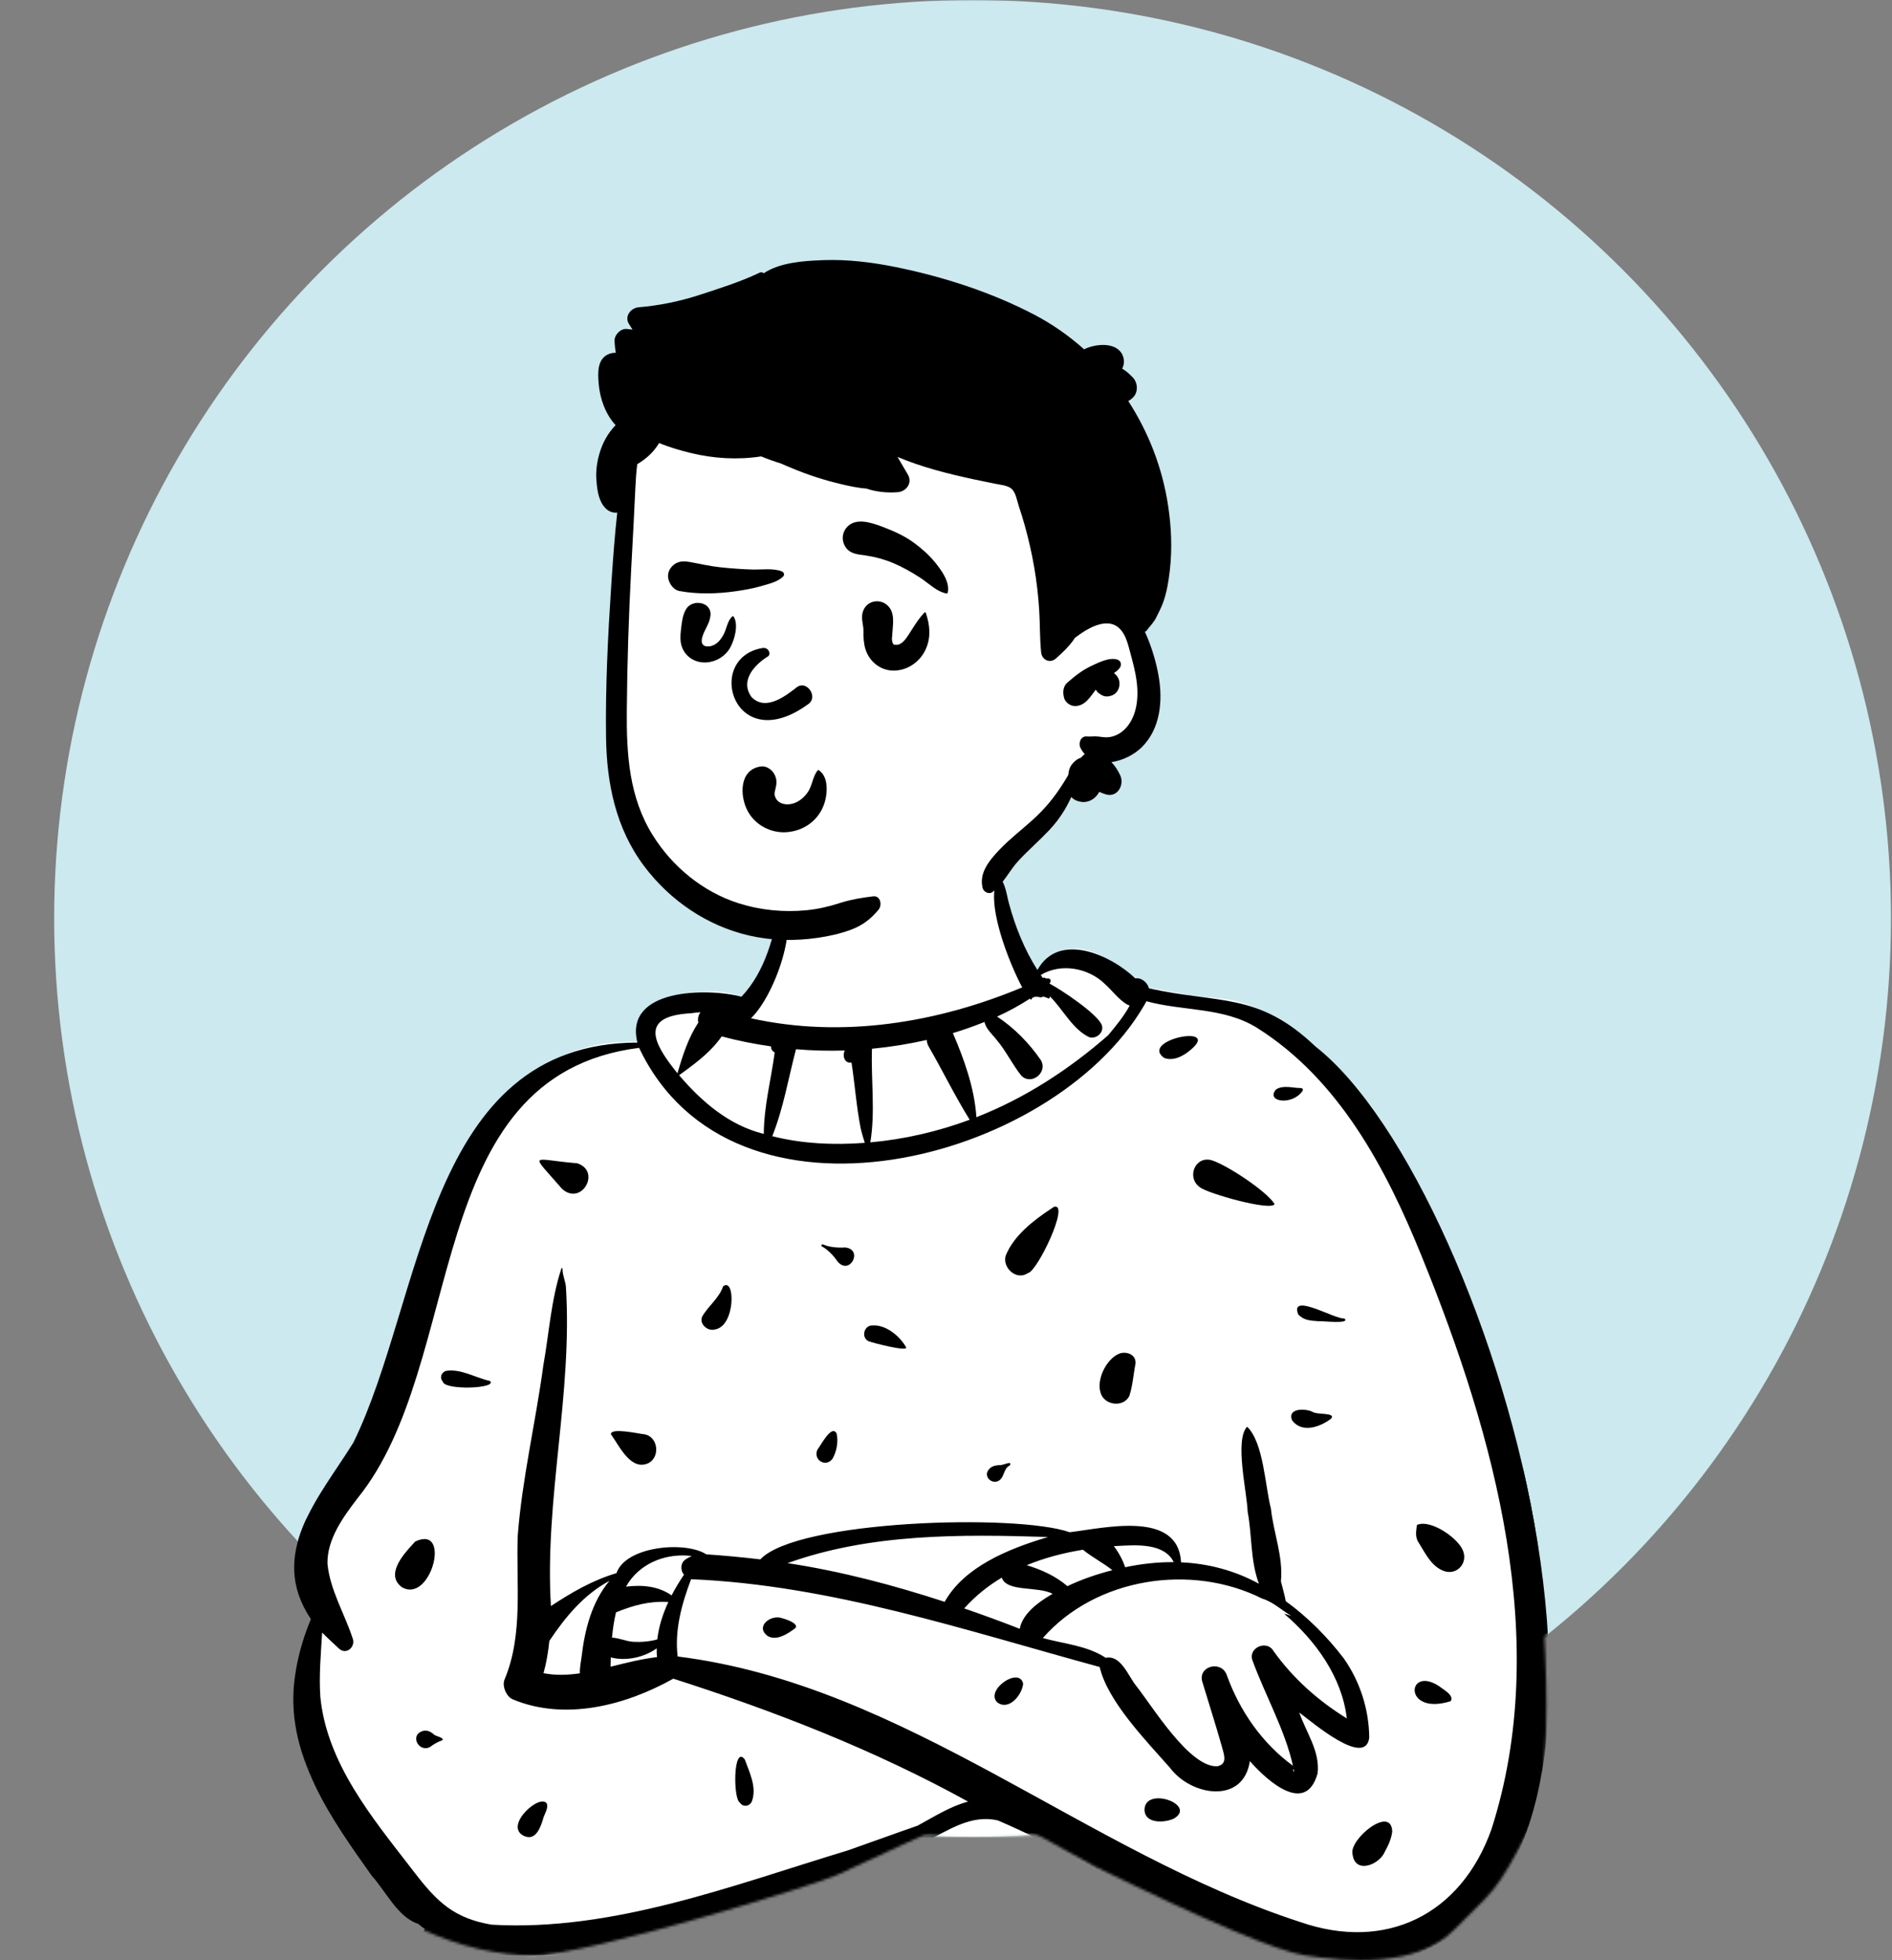 <?xml version="1.0" encoding="UTF-8"?>
<svg width="720px" height="746px" viewBox="0 0 720 746" version="1.1" xmlns="http://www.w3.org/2000/svg" xmlns:xlink="http://www.w3.org/1999/xlink">
    <rect x="0" y="0" width="720" height="746" fill="#808080" stroke="none"/>
    <title>lightmode/work</title>
    <defs>
        <rect id="path-1" x="0" y="0" width="720" height="704"></rect>
        <circle id="path-3" cx="349.5" cy="349.5" r="349.5"></circle>
        <path d="M5.876,18.841 L0,47.564 L5.876,59.984 L0,88.527 L25.313,151.323 L42.754,175.308 L54.37,175.308 C68.843,181.858 82.951,185.133 96.696,185.133 C117.313,185.133 205.269,157.899 212.125,154.611 C216.695,152.419 227.238,147.549 243.755,140 L253.698,134.516 C263.686,131.873 269.411,130.552 270.874,130.552 C272.337,130.552 285.513,137.476 310.402,151.323 C352.982,172.209 379.577,183.479 390.189,185.133 C406.106,187.615 432.877,190.001 447.187,175.308 C461.496,160.614 462.681,162.389 475.68,136.763 C484.346,119.679 484.346,74.099 475.68,0.024 L5.876,18.841 Z" id="path-5"></path>
    </defs>
    <g id="Design" stroke="none" stroke-width="1" fill="none" fill-rule="evenodd">
        <g id="1.2-Work" transform="translate(-960, -192)">
            <g id="lightmode/work" transform="translate(960, 192)">
                <mask id="mask-2" fill="white">
                    <use xlink:href="#path-1"></use>
                </mask>
                <g id="Mask"></g>
                <g id="illustration" mask="url(#mask-2)">
                    <g transform="translate(20.614, 0)">
                        <mask id="mask-4" fill="white">
                            <use xlink:href="#path-3"></use>
                        </mask>
                        <use id="Mask" stroke="none" fill="#CBE9EE" fill-rule="evenodd" xlink:href="#path-3"></use>
                        <g id="illustration" stroke="none" stroke-width="1" fill="none" fill-rule="evenodd" mask="url(#mask-4)">
                            <g transform="translate(349, 410.5) scale(-1, 1) translate(-349, -410.5) translate(111, 61)" id="Group">
                                <g transform="translate(0, 272)" id="body/Macbook">
                                    <path d="M195.415,426.484 C160.392,425.73 128.512,427.848 94.787,421 L94.744,419.863 C87.51,419.655 89.905,412.887 91.359,408.154 C-44.746,402.092 44.03,69.994 138.348,47.664 C142.968,46.876 147.988,46.459 153.077,46.409 C159.644,44.402 166.114,44.046 172.979,42.215 C173.637,39.809 173.745,38.418 176.657,39.13 C187.108,29.138 205.914,19.935 212.26,39.432 C220.611,27.813 225.4,14.227 228.889,0.468 L229.454,0.56 C230.936,-3.098 233.364,-7.727 236.317,-8.491 C240.92,-10.016 249.6,-9.664 254.604,-10.284 C265.455,-11.037 278.058,-12.883 288.459,-10.391 C314.448,-4.022 303.185,26.692 324.257,46.687 C333.927,42.68 349.084,43.778 358.349,48.55 C364.315,53.333 361.323,58.726 360.277,63.782 C426.822,57.777 444.528,135.043 458.26,185.978 C463.77,202.923 469.238,214.41 478.622,227.493 C490.812,242.786 497.656,262.814 485.168,278.948 C502.997,314.564 483.641,348.039 463.162,374.925 C459.151,379.231 452.646,391.211 446.768,392.03 C445.173,393.489 442.626,395.285 440.828,396.589 L442.996,399.434 C443.255,402.062 443.271,404.885 445.066,407.228 C446.793,408.912 448.638,410.639 448.69,413.153 C445.938,416.349 442.385,412.779 439.774,411.192 C438.773,413.161 438.917,417.838 435.71,417.656 C356.191,423.116 274.753,426.695 195.415,426.484" id="🎨-Background" fill="#FFFFFF"></path>
                                    <path d="M227.336,0.582 C233.659,8.824 223.356,34.025 218.615,42.767 C251.031,56.317 287.207,62.224 321.834,54.529 C312.84,45.917 302.903,18.396 310.307,8.723 L310.646,10.464 C313.156,23.259 316.227,36.533 325.446,46.32 C338.5,42.851 370.239,43.162 365.041,63.774 C445.628,63.964 446.297,161.582 473.166,216.05 C486.057,236.853 506.017,258.193 489.304,283.189 C492.589,291.073 494.877,299.433 495.729,307.923 C498.354,335.629 481.418,359.343 466.15,380.843 C460.771,386.75 456.271,396.652 448.452,399.178 C447.649,399.869 446.812,400.525 445.955,401.147 C447.508,403.41 446.248,407.011 448.067,408.994 L448.777,409.683 C449.97,410.854 451.608,412.591 451.935,414.145 L452.09,415.489 C452.157,416.015 452.171,415.986 452.133,415.402 L452.111,415.217 C452.086,414.964 452.122,414.985 452.219,415.278 L452.261,415.41 C453.08,417.76 451.354,420.45 448.997,421.075 C441.982,424.839 434.524,413.824 436.872,406.453 C397.97,423.25 317.168,392.872 278.079,377.813 C270.609,374.81 263.528,370.911 255.974,368.154 L255.411,367.88 C246.693,363.582 238.001,357.35 227.776,359.843 C184.756,378.287 144.753,408.995 97.063,415.051 C104.523,429.314 82.568,431.225 86.967,415.293 C-42.811,398.439 38.059,119.22 106.998,65.285 C128.945,44.359 143.71,49.157 170.377,43.116 C170.99,40.868 173.238,38.982 175.619,39.302 C185.096,30.279 204.72,21.49 212.818,36.144 C217.771,28.397 221.215,19.79 223.622,10.937 C224.582,7.422 224.923,3.405 227.336,0.582 Z M176.531,419.013 C169.612,413.526 180.125,404.874 186.115,408.362 C187.965,410.628 181.572,408.367 182.372,413.388 C183.537,416.723 180.059,421.163 176.531,419.013 Z M317.763,412.201 C312.839,402.923 317.162,398.789 324.557,406.013 C331.309,411.112 322.251,419.397 317.763,412.201 Z M249.187,411.334 C242.243,407.6 240.516,390.565 251.787,398.754 C261.814,402.323 259.059,415.093 249.187,411.334 Z M171.324,48.041 C157.442,51.883 141.953,50.227 129.22,58.185 C98.072,77.813 80.159,111.648 66.685,144.877 L66.278,145.884 C38.935,213.275 17.051,291.623 40.059,363.23 C51.679,395.806 80.284,409.774 112.842,398.458 C194.553,371.961 262.837,308.262 349.733,297.411 C350.958,287.341 348.177,277.416 344.628,268.001 C291.319,270.224 240.21,287.501 189.126,301.409 C186.151,314.454 171.286,329.648 162.38,339.769 C154.334,350.55 134.431,353.797 131.983,337.22 L131.591,337.664 C125.027,345.034 110.625,357.805 106.204,341.897 C105.208,333.554 110.549,326.337 113.176,318.747 L112.898,318.953 C108.044,322.585 87.955,339.726 86.557,328.312 C86.647,317.556 90.048,306.971 96.218,298.162 C102.417,290.027 110.034,282.369 118.33,276.356 C118.767,273.804 119.564,271.338 120.16,268.814 C119.249,259.325 122.987,250.418 123.967,241.127 C126.227,232.41 126.72,216.089 133.025,209.956 C137.864,215.117 133.07,234.797 132.822,242.326 C131.093,251.477 131.841,260.829 128.528,269.727 C137.873,264.612 147.999,262.016 158.174,261.579 C159.21,241.598 187.465,248.576 200.552,250.126 C220.527,243.016 304.394,245.507 318.259,260.453 C325.181,259.649 331.799,259.016 338.825,258.533 C346.997,253.33 369.539,255.459 373.014,265.692 C382.101,268.385 389.995,272.977 397.964,278.224 C400.43,237.511 389.641,197.406 392.268,156.632 C392.505,154.263 393.599,152.209 393.554,149.8 C393.549,149.514 393.965,149.525 393.99,149.8 C397.915,161.705 398.662,174.411 400.868,186.757 C403.774,208.288 408.88,229.57 410.573,251.238 C411.31,269.446 408.355,288.921 415.61,306.183 C416.644,308.64 414.939,312.642 412.558,313.693 C392.676,322.052 369.545,316.044 351.388,305.853 C312.701,318.251 274.854,332.978 239.213,352.638 C246.072,354.446 252.241,358.465 258.45,361.804 C267.29,364.867 276.069,368.101 284.9,371.19 C328.604,384.418 374.342,402.176 420.517,399.483 C434.712,397.057 441.097,390.969 449.524,380.094 L450.914,378.288 C465.97,358.792 483.178,338.147 485.701,312.857 C486.276,304.648 485.498,296.482 485.023,288.304 C482.994,290.382 480.817,292.324 478.711,294.333 C475.787,297.122 472.05,293.606 473.485,290.297 C476.587,280.895 482.053,272.023 482.999,262.072 C483.158,252.712 477.03,244.385 471.615,237.27 C429.483,185.361 447.86,76.366 364.412,65.783 C328.805,140.743 207.389,109.581 172.374,49.885 L171.324,48.041 L171.324,48.041 Z M77.805,364.002 C78.156,353.784 94.402,367.088 92.902,372.664 C91.991,380.371 82.655,376.771 80.541,371.567 C79.228,369.187 78.123,366.714 77.805,364.002 Z M399.48,353.488 C401.822,349.211 415.772,361.509 408.541,365.548 C403.645,368.132 401.771,362.077 400.708,358.442 C400.128,356.921 399.028,355.166 399.48,353.488 Z M160.887,359.098 C152.1,353.879 171.334,346.851 172.056,355.363 C172.338,361.141 164.547,360.833 160.887,359.098 Z M324.174,336.618 C328.587,330.727 328.692,351.593 326.075,353.01 C324.867,354.919 322.159,354.468 321.438,352.403 C319.584,347.085 322.376,341.617 324.174,336.618 Z M115.364,340.29 L115.269,340.644 C114.779,342.559 115.931,340.033 115.487,340.406 C115.448,340.364 115.406,340.328 115.364,340.29 Z M210.761,290.387 C190.658,267.471 154.396,261.784 127.298,275.379 C123.306,276.55 119.803,279.83 116.209,281.975 C117.112,281.649 118.026,281.372 118.949,281.138 C107.046,291.28 96.913,305.171 95.083,320.988 C105.935,314.269 115.469,305.849 122.989,295.329 C125.461,291.01 132.563,293.977 131.051,298.73 C126.172,312.157 118.706,325.115 115.58,338.989 C127.275,330.514 135.906,318.042 140.758,304.498 C142.798,298.689 151.88,301.052 150.069,307.067 C147.673,315.029 145.115,322.963 142.842,330.963 L142.229,333.147 C141.467,335.9 141.02,338.421 144.287,339.178 C154.817,339.857 168.932,316.565 175.207,308.629 C178.286,304.875 181.008,296.73 186.822,297.917 C194.058,293.181 202.784,292.626 210.761,290.387 Z M442.551,327.036 C443.753,325.991 445.225,325.269 446.82,325.802 L446.974,325.857 C451.794,327.545 448.058,334.147 443.925,331.824 C442.521,330.77 440.996,329.884 439.321,329.307 C438.317,328.272 441.952,327.804 442.551,327.036 Z M218.258,307.764 C219.676,301.107 232.814,310.159 228.138,314.847 C223.701,318.244 218.636,312.022 218.258,307.764 Z M59.992,308.692 C72.325,300.655 73.811,320.119 55.574,314.433 C54.074,312.161 58.484,309.934 59.992,308.692 Z M375.693,268.632 C382.432,276.705 385.093,287.254 386.287,297.498 C386.559,299.513 387.036,301.737 386.938,303.816 C391.539,304.493 396.277,304.669 400.779,303.763 C399.669,299.761 398.981,295.64 398.564,291.485 C392.485,282.411 385.497,273.891 375.693,268.632 Z M357.712,294.309 C357.733,295.419 357.696,296.535 357.607,297.655 C363.566,298.356 369.437,299.853 375.27,301.31 L375.232,299.536 C375.219,298.941 375.205,298.344 375.185,297.756 C369.42,299.312 362.336,297.701 357.712,294.309 Z M373.195,280.613 C366.538,277.915 360.436,276.228 353.276,276.678 C355.394,281.236 356.923,286.012 357.483,290.917 C360.398,291.744 363.701,291.978 366.517,291.832 C369.373,291.686 372.009,290.311 374.726,290.25 C374.417,287.015 373.958,283.775 373.195,280.613 Z M309.866,282.889 C314.077,281.203 320.279,285.85 315.66,289.492 C312.296,291.779 307.695,288.712 304.965,286.622 C303.46,284.892 308.55,283.203 309.866,282.889 Z M226.383,267.395 C224.559,273.012 212.555,270.545 207.055,273.57 L207.541,273.851 C212.825,276.934 218.563,281.313 219.546,286.88 C226.542,284.146 233.596,281.558 240.689,279.111 C236.486,274.41 231.656,270.538 226.383,267.395 Z M307.916,261.888 C276.339,250.554 241.924,250.886 208.8,251.942 L209.671,252.205 C223.951,256.542 240.672,263.281 248.115,276.615 C267.627,270.244 287.592,264.969 307.916,261.888 Z M369.393,270.837 C364.534,262.224 355.075,258.373 345.821,259.02 L344.362,259.259 L344.362,259.259 C345.37,259.612 346.317,260.112 347.168,260.822 C348.688,262.09 348.663,264.876 347.319,266.269 C349.023,268.798 350.624,271.435 352.037,274.159 C357.139,270.595 363.258,270.082 369.393,270.837 Z M454.701,271.026 C443.647,277.52 435.647,247.113 449.578,253.644 L450.571,254.709 C454.606,259.07 460.846,266.441 454.701,271.026 Z M195.51,256.788 C191.98,259.656 187.869,261.736 184.294,264.575 C190.172,266.065 195.949,268.043 201.415,270.644 C205.869,266.821 211.226,264.387 216.897,262.671 C210.095,259.851 202.804,257.969 195.51,256.788 Z M50.768,257.428 L50.82,257.291 C52.531,252.479 62.859,245.343 67.99,247.212 C68.23,247.2 68.467,247.435 68.453,247.676 L68.537,248.272 C68.826,250.388 68.975,252.458 67.58,254.345 C65.084,258.374 62.699,263.393 57.897,264.964 C53.164,266.466 49.111,261.973 50.768,257.428 L50.768,257.428 Z M183.739,255.422 L182.162,255.339 C174.917,254.934 164.485,254.274 160.947,261.508 C167.057,261.466 173.272,262.137 179.435,263.449 C180.358,260.669 181.871,257.874 183.739,255.422 Z M223.311,224.688 C222.208,222.582 226.298,224.891 227.248,224.567 C229.013,224.676 230.607,225.039 231.605,226.628 C233.205,229.176 230.097,231.908 227.649,230.588 C225.286,229.282 225.854,225.873 223.311,224.688 Z M362.112,212.9 L362.262,212.885 C364.704,212.613 375.165,210.229 375.138,212.819 L374.938,213.101 C371.648,217.794 367.359,227.033 360.665,223.739 C356.365,221.287 357.228,213.961 362.112,212.9 Z M289.249,212.517 C291.181,208.954 295.319,217.228 296.549,218.7 C298.301,222.626 293.248,225.688 290.755,222.09 C289.208,219.284 288.52,215.668 289.249,212.517 Z M108.039,204.341 C110.813,202.935 117.83,202.808 115.909,207.556 C112.166,212.525 105.301,210.12 101.108,206.938 C98.965,204.468 106.706,205.473 108.039,204.341 Z M175.489,185.908 C175.237,182.35 179.202,181.078 181.874,182.24 C186.644,184.314 190.34,191.945 188.831,196.88 C187.616,201.776 180.214,202.859 177.862,198.316 C176.509,194.12 176.327,190.115 175.489,185.908 Z M421.154,192.55 C426.632,191.389 432.376,187.714 438.002,188.749 C439.756,189.409 440.393,191.406 439.085,192.856 C438.345,196.2 418.071,195.456 421.154,192.55 Z M262.777,179.785 C265.108,175.55 270.466,171.058 275.607,171.426 C278.76,171.321 279.992,175.86 277.214,177.367 L277.122,177.407 C275.378,178.103 262.151,181.501 262.777,179.785 Z M335.582,172.959 C327.692,171.827 327.739,152.831 332.437,156.541 C334.039,161.199 338.105,163.975 340.43,168.106 C341.606,170.939 338.21,173.761 335.582,172.959 Z M96.045,168.755 C99.397,169.269 116.806,158.67 113.616,167.153 C111.54,169.531 108.912,169.588 105.967,169.808 L105.886,169.8 C104.376,169.702 93.395,171.007 96.045,168.755 Z M216.446,151.504 C212.963,151.1 200.293,124.6 206.49,126.269 L207.435,126.889 C214.301,131.427 221.872,137.227 224.936,144.971 C226.142,149.587 220.756,154.459 216.446,151.504 Z M294.378,140.603 C294.88,140.375 295.323,141.089 294.819,141.358 C292.667,142.501 290.33,144.922 288.978,146.965 C284.347,152.763 278.869,142.518 285.986,141.747 C288.583,141.934 291.996,141.683 294.378,140.603 Z M146.599,108.525 C153.025,106.868 156.131,115.35 150.95,118.857 C148.359,121.081 124.015,128.044 122.557,125.249 C125.611,120.278 140.87,110.269 146.599,108.525 Z M387.958,109.713 C405.746,108.255 406.224,104.997 393.66,119.518 C386.243,126.036 378.726,112.684 387.958,109.713 Z M304.698,66.307 C298.529,66.831 292.334,66.989 286.149,66.788 C287.102,68.831 286.276,71.804 283.569,71.391 C282.296,79.662 281.717,88.065 280.109,96.279 C279.687,98.2 279.09,100.065 278.518,101.939 C290.296,102.809 302.25,102.321 313.729,99.403 C309.465,88.708 307.614,77.389 304.698,66.307 Z M254.941,62.78 C254.885,63.645 254.64,64.5 254.235,65.222 C248.907,74.462 244.23,84.103 238.598,93.147 C250.752,97.654 263.524,100.593 276.41,101.755 C274.463,89.988 276.191,77.989 275.788,66.124 C268.778,65.45 261.812,64.329 254.941,62.78 Z M332.986,61.417 C326.821,63.078 320.548,64.324 314.227,65.215 C314.252,66.21 313.68,67.138 312.796,67.509 C314.181,77.838 316.91,88.001 316.95,98.53 C330.124,95.298 340.539,86.323 349.18,76.201 L347.216,74.768 C341.965,70.92 336.666,66.813 332.986,61.417 Z M211.552,38.069 C203.91,33.374 193.33,35.374 187.141,41.488 C184.398,43.936 182.018,47.246 178.895,49.169 C178.505,49.409 178.106,49.572 177.705,49.674 C179.857,53.746 183.144,57.65 185.924,61.008 C200.826,74.035 217.603,84.975 236.041,92.173 C236.796,81.099 240.623,70.344 244.998,60.169 C240.92,58.939 236.9,57.523 232.952,55.92 C232.449,58.583 229.955,60.64 228.378,62.706 C224.8,66.901 222.416,72.031 219.009,76.298 C215.213,80.28 208.765,75.202 211.493,70.493 C215.888,64.069 221.568,58.254 228.167,53.879 C223.817,51.925 219.669,49.626 215.657,47.054 C215.487,47.231 215.312,47.4 215.135,47.563 C214.867,45.905 212.587,46.341 211.375,46.613 C210.512,45.88 209.34,46.803 208.378,47.043 C208.237,46.786 208.119,46.515 208.035,46.231 C203.095,51.116 199.38,58.851 193.006,61.768 C190.38,62.493 187.336,59.883 188.337,57.094 C190.023,52.811 203.7,43.722 208.218,41.32 C207.229,39.88 208.02,39.169 209.622,39.383 C209.898,39.038 210.319,38.931 210.759,39.224 C211.038,38.849 211.299,38.461 211.552,38.069 Z M112.473,81.093 C115.571,81.109 119.228,79.816 122.009,81.607 C126.099,86.293 115.964,87.903 111.991,82.259 C111.605,81.831 111.859,81.091 112.473,81.093 Z M341.004,52.225 C341.889,53.27 342.19,54.794 341.867,56.163 C345.742,62.087 347.871,68.793 349.819,75.455 L350.364,74.777 C359.194,63.73 364.201,53.714 344.795,52.623 C343.534,52.444 342.269,52.312 341.004,52.225 Z M156.084,67.77 C140.053,56.049 174.546,62.452 164.609,69.617 C161.551,70.728 158.619,69.492 156.084,67.77 Z" id="🖍-Ink" fill="#000000"></path>
                                </g>
                                <g transform="translate(134, 0)" id="head/Short-4">
                                    <path d="M235.773,177.469 C234.521,166.427 236.141,143.347 236.249,141.945 C236.935,133.08 232.799,98.075 224.979,101.3 C211.862,90.874 194.39,88.571 178.053,87.471 C144.118,85.187 108.018,90.432 81.814,113.362 C68.856,125.271 56.24,142.591 57.254,160.625 C45.48,177.719 28.882,201.167 43.552,221.152 C48.538,227.536 56.463,229.914 62.727,234.75 C75.327,244.954 83.232,259.598 95.951,269.742 C129.649,300.147 186.868,306.498 219.977,271.916 C245.578,246.869 241.439,209.399 236.935,177.469 C233.908,156.002 238.214,199.011 235.773,177.469 Z" id="🎨-Background" fill="#FFFFFF"></path>
                                    <path d="M132.721,40.645 C141.797,38.806 151.116,37.662 160.384,38.007 L161.098,38.035 C168.072,38.314 176.903,38.933 182.986,43.005 C183.336,42.652 183.899,42.471 184.409,42.716 C191.638,46.181 199.59,48.686 207.201,51.175 C214.778,53.652 222.638,55.287 230.58,55.946 C233.567,56.194 236.124,59.434 234.233,62.339 C233.783,63.031 233.344,63.731 232.908,64.432 C233.638,64.355 234.368,64.277 235.098,64.202 C237.501,63.96 239.902,66.535 239.759,68.884 C239.67,70.361 239.512,71.821 239.277,73.264 C240.192,73.244 241.102,73.382 241.981,73.755 C246.432,75.643 246.122,80.966 245.789,85.016 C245.327,90.637 243.234,96.59 239.347,100.797 C242.249,103.824 244.303,107.438 245.529,111.732 C246.418,114.866 246.913,118.206 246.669,121.469 L246.591,122.446 C246.289,125.987 245.688,129.908 243.151,132.456 C241.849,133.769 240.244,134.248 238.715,134.096 C239.64,142.257 240.233,150.465 240.791,158.644 L241.052,162.553 C242.297,181.455 243.233,200.481 242.988,219.415 C242.761,237.109 239.279,254.283 228.471,268.65 C218.627,281.732 204.494,291.376 188.506,295.042 C179.89,297.021 171.093,297.162 162.372,295.901 C158.145,295.288 153.89,294.348 149.877,292.865 C145.436,291.219 142.244,288.796 139.256,285.165 C137.842,283.443 138.523,279.777 141.337,280.121 C145.594,280.639 149.48,281.264 153.56,282.528 L154.145,282.713 C158.209,284.021 162.419,284.996 166.668,285.41 C175.372,286.257 184.209,285.404 192.547,282.754 C206.122,278.434 217.814,268.808 225.308,256.712 C234.203,242.374 235.209,226.099 235.081,209.613 C234.943,191.523 234.357,173.422 233.401,155.351 L233.238,152.339 C232.732,143.039 232.244,133.734 231.814,124.429 C231.68,121.51 231.477,118.568 231.11,115.654 C227.756,113.681 224.75,110.961 222.791,107.604 C218.855,109.239 214.715,110.418 210.906,111.358 C202.084,113.537 192.925,114.065 183.945,112.701 C181.523,113.706 179.053,114.589 176.545,115.349 C175.867,115.651 175.189,115.948 174.512,116.238 C168.465,118.836 162.331,121.037 155.948,122.648 L154.38,123.041 C151.02,123.872 147.372,124.691 143.797,124.948 C143.209,125.176 142.576,125.368 141.883,125.538 C138.628,126.332 135.249,126.583 131.913,126.303 C128.662,126.028 126.313,122.73 128.104,119.642 C129.412,117.388 130.733,115.141 132.064,112.899 C127.43,114.837 122.645,116.448 117.82,117.814 C112.948,119.192 108.006,120.354 103.058,121.422 C100.412,121.988 97.756,122.49 95.116,123.057 C93.227,123.46 90.326,123.67 88.784,124.919 C87.081,126.291 86.599,129.49 85.953,131.463 C85.104,134.026 84.308,136.6 83.581,139.204 C82.134,144.4 80.948,149.671 80.029,154.995 C79.11,160.325 78.494,165.707 78.151,171.107 C77.808,176.501 77.959,181.93 77.407,187.301 C77.11,190.15 74.064,191.615 71.814,189.625 C71.55,189.391 71.284,189.155 71.021,188.916 L70.628,188.556 C68.703,186.805 66.837,184.948 65.297,182.859 C65.017,182.473 64.75,182.07 64.5,181.662 C64.459,181.662 64.424,181.65 64.384,181.621 L63.957,181.298 C59.255,177.784 51.399,173.203 46.814,179.041 C45.353,180.901 44.605,183.269 43.984,185.553 L42.895,189.643 C42.19,192.312 41.527,194.996 41.139,197.727 C40.261,203.845 40.703,210.897 44.895,215.801 C46.57,217.762 48.878,219.164 51.453,219.531 C52.89,219.73 54.308,219.485 55.733,219.304 C57.18,219.123 58.575,219.415 60.023,219.274 C62.326,219.047 63.331,221.814 62.471,223.553 C62.006,224.488 61.459,225.293 60.837,225.976 C61.337,226.408 61.814,226.875 62.273,227.366 C63.634,227.803 64.854,228.743 65.767,229.987 C66.506,230.991 66.889,232.082 66.953,233.232 C67.034,233.519 67.104,233.81 67.169,234.108 L68.416,236.141 C68.69,236.587 68.964,237.027 69.238,237.459 C72.412,242.479 75.936,246.729 80.314,250.734 C84.529,254.587 89.104,258.037 93.064,262.17 L93.53,262.661 C97.222,266.567 101.113,271.295 99.669,276.975 C99.297,278.434 97.267,279.485 95.942,278.498 C91.68,275.323 89.534,270.29 85.919,266.438 C82.197,262.468 78.075,258.901 74.343,254.943 C70.813,251.207 68.028,246.975 65.93,242.316 C65.092,243.244 63.872,243.904 62.18,244.161 C59.273,244.599 56.563,242.888 55.297,240.36 C54.482,240.722 53.651,241.049 52.813,241.306 C48.406,242.66 45.634,237.739 47.297,234.102 C48.185,232.152 49.296,230.46 50.674,229.035 C46.366,228.44 41.982,226.204 39.151,223.413 C32.047,216.402 31.07,205.865 32.669,196.496 C33.517,191.528 34.982,186.501 36.884,181.837 C37.215,181.026 37.57,180.208 37.959,179.403 C37.744,179.397 37.523,179.303 37.383,179.122 C36.098,177.359 34.535,175.918 33.581,173.944 C32.703,172.135 31.727,170.302 31.034,168.416 C29.61,164.557 28.913,160.202 28.448,156.122 C27.488,147.768 27.86,139.467 29.134,131.165 C31.302,117.026 36.539,103.496 44.255,91.623 C43.835,91.401 43.432,91.134 43.057,90.817 L42.872,90.655 L42.57,90.382 C40.369,88.381 40.559,84.632 42.57,82.605 L43.206,81.966 C44.01,81.163 44.704,80.528 46.003,79.654 C46.195,79.525 46.391,79.403 46.59,79.29 C45.909,78.028 45.673,76.552 46.147,74.924 C47.798,69.252 55.926,69.453 61.078,71.926 C66.777,66.819 73.097,62.385 79.947,58.795 C96.262,50.248 114.709,44.288 132.721,40.645 Z M48.39,190.033 C51.436,189.035 55.483,191.131 58.221,192.392 C61.692,193.991 64.646,196.355 67.506,198.854 C68.93,200.103 69.186,202.146 68.832,203.892 C68.796,204.067 68.762,204.248 68.721,204.429 C68.343,206.291 66.273,207.757 64.441,207.704 C60.61,207.599 58.785,204.277 56.616,201.463 C56.361,201.919 56.041,202.339 55.645,202.654 L55.378,202.864 C54.478,203.553 53.485,204.103 52.296,204.05 C51.453,204.009 50.646,203.793 49.901,203.402 C48.04,202.415 47.221,199.998 47.726,198.031 C48.04,196.793 48.761,195.824 49.703,195.153 L49.352,194.912 C48.601,194.387 47.916,193.833 47.382,193.017 L47.261,192.824 L47.308,192.824 C46.726,191.82 47.105,190.453 48.39,190.033 Z" id="🖍-Ink" fill="#000000"></path>
                                </g>
                                <g transform="translate(216, 105)" id="face/Smile-Big" fill="#000000">
                                    <path d="M97.047,128.429 C97.939,126.882 99.992,125.448 101.871,125.668 C110.288,126.653 110.273,136.838 107.023,142.784 C104.141,148.057 98.178,151.151 92.209,150.699 C85.938,150.224 80.595,146.545 78.244,140.69 C76.689,136.817 75.97,129.667 80.107,127.065 C80.184,127.016 80.31,127.028 80.371,127.098 C82.355,129.401 82.433,132.859 84.169,135.423 C85.784,137.807 88.293,139.777 91.232,140.081 C93.427,140.308 95.648,139.518 96.506,137.551 C96.971,136.487 96.918,135.909 96.743,135.177 L96.585,134.541 C96.035,132.312 95.788,130.615 97.047,128.429 Z M99.297,83.763 C103.687,86.426 110.375,92.636 105.653,99.238 C100.094,105.059 92.091,98.385 88.147,95.366 C84.49,93.026 80.382,99.044 83.774,101.775 C112.273,122.834 123.838,84.459 101.517,80.631 C99.06,80.209 98.147,82.939 99.297,83.763 Z M52.941,65.501 C55.636,61.466 61.786,62.06 63.27,66.848 C64.074,69.442 62.964,71.773 63.021,74.363 C63.069,76.551 62.926,78.989 62.254,81.108 C60.722,85.94 56.367,89.352 51.216,89.211 C46.082,89.07 41.56,85.827 39.41,81.259 C37.252,76.673 37.709,71.928 39.284,67.265 C39.36,67.041 39.654,66.933 39.831,67.121 C41.694,69.096 43.057,71.182 44.467,73.393 L45.913,75.66 C47.017,77.367 48.623,79.548 50.686,79.411 L50.995,79.38 C51.568,79.331 51.481,79.445 51.923,78.665 C52.127,78.304 52.09,77.633 52.189,77.208 L52.223,77.064 L52.223,77.064 L52.205,76.986 C52.161,76.78 52.118,76.391 52.082,75.717 L52.075,75.568 C51.926,72.413 51.032,68.359 52.941,65.501 Z M121.241,68.187 C120.758,63.027 128.027,61.881 130.443,65.699 C131.703,67.69 132.07,70.191 132.349,72.561 L132.479,73.686 C132.765,76.12 132.879,78.652 131.82,80.922 C130.153,84.498 126.527,86.388 122.616,86.089 C118.881,85.802 115.474,83.641 113.677,80.36 C112.076,77.432 110.484,71.716 112.429,68.663 C112.546,68.478 112.781,68.454 112.942,68.597 C114.78,70.225 115.08,73.196 116.172,75.318 C117.3,77.506 119.009,79.639 121.6,79.971 C124.079,80.289 125.026,78.938 124.393,76.58 C123.578,73.535 121.548,71.463 121.241,68.187 Z M54.905,34.822 L56.093,34.367 C60.166,32.832 65.758,31.057 69.069,34.362 C71.112,36.4 71.501,39.403 70.043,41.89 C68.276,44.903 65.107,44.977 62.047,45.421 C58.567,45.926 55.027,46.886 51.787,48.254 C48.137,49.795 44.75,51.717 41.431,53.863 C38.277,55.903 35.133,59.236 31.358,59.864 C31.204,59.89 31.029,59.824 30.989,59.655 C30.131,55.971 32.514,52.345 34.64,49.471 C37.213,45.99 40.331,43.134 43.815,40.573 C47.178,38.101 51.021,36.314 54.905,34.822 Z M128.887,47.921 L129.25,47.857 C131.72,47.447 133.958,47.541 135.819,49.493 C137.24,50.983 137.787,52.913 137.11,54.882 C136.485,56.699 135.088,58.545 133.06,58.925 C126.212,60.211 118.628,59.999 111.746,59.025 C108.598,58.579 105.421,58.034 102.354,57.174 L100.943,56.766 C98.383,56.036 95.452,55.274 93.592,53.394 C92.924,52.719 93.309,51.752 94.109,51.44 C97.354,50.171 101.802,50.846 105.262,50.747 C109.287,50.632 113.318,50.331 117.324,49.916 C121.239,49.51 125.026,48.627 128.887,47.921 Z" id="🖍-Ink"></path>
                                </g>
                            </g>
                        </g>
                    </g>
                </g>
                <g id="overlay" transform="translate(106.302, 559)">
                    <mask id="mask-6" fill="white">
                        <use xlink:href="#path-5"></use>
                    </mask>
                    <g id="Mask"></g>
                    <g id="illustration" mask="url(#mask-6)">
                        <g transform="translate(263.313, -12.5) scale(-1, 1) translate(-263.313, 12.5) translate(25.313, -226)" id="body/Macbook">
                            <path d="M195.415,426.484 C160.392,425.73 128.512,427.848 94.787,421 L94.744,419.863 C87.51,419.655 89.905,412.887 91.359,408.154 C-44.746,402.092 44.03,69.994 138.348,47.664 C142.968,46.876 147.988,46.459 153.077,46.409 C159.644,44.402 166.114,44.046 172.979,42.215 C173.637,39.809 173.745,38.418 176.657,39.13 C187.108,29.138 205.914,19.935 212.26,39.432 C220.611,27.813 225.4,14.227 228.889,0.468 L229.454,0.56 C230.936,-3.098 233.364,-7.727 236.317,-8.491 C240.92,-10.016 249.6,-9.664 254.604,-10.284 C265.455,-11.037 278.058,-12.883 288.459,-10.391 C314.448,-4.022 303.185,26.692 324.257,46.687 C333.927,42.68 349.084,43.778 358.349,48.55 C364.315,53.333 361.323,58.726 360.277,63.782 C426.822,57.777 444.528,135.043 458.26,185.978 C463.77,202.923 469.238,214.41 478.622,227.493 C490.812,242.786 497.656,262.814 485.168,278.948 C502.997,314.564 483.641,348.039 463.162,374.925 C459.151,379.231 452.646,391.211 446.768,392.03 C445.173,393.489 442.626,395.285 440.828,396.589 L442.996,399.434 C443.255,402.062 443.271,404.885 445.066,407.228 C446.793,408.912 448.638,410.639 448.69,413.153 C445.938,416.349 442.385,412.779 439.774,411.192 C438.773,413.161 438.917,417.838 435.71,417.656 C356.191,423.116 274.753,426.695 195.415,426.484" id="🎨-Background" fill="#FFFFFF"></path>
                            <path d="M227.336,0.582 C233.659,8.824 223.356,34.025 218.615,42.767 C251.031,56.317 287.207,62.224 321.834,54.529 C312.84,45.917 302.903,18.396 310.307,8.723 L310.646,10.464 C313.156,23.259 316.227,36.533 325.446,46.32 C338.5,42.851 370.239,43.162 365.041,63.774 C445.628,63.964 446.297,161.582 473.166,216.05 C486.057,236.853 506.017,258.193 489.304,283.189 C492.589,291.073 494.877,299.433 495.729,307.923 C498.354,335.629 481.418,359.343 466.15,380.843 C460.771,386.75 456.271,396.652 448.452,399.178 C447.649,399.869 446.812,400.525 445.955,401.147 C447.508,403.41 446.248,407.011 448.067,408.994 L448.777,409.683 C449.97,410.854 451.608,412.591 451.935,414.145 L452.09,415.489 C452.157,416.015 452.171,415.986 452.133,415.402 L452.111,415.217 C452.086,414.964 452.122,414.985 452.219,415.278 L452.261,415.41 C453.08,417.76 451.354,420.45 448.997,421.075 C441.982,424.839 434.524,413.824 436.872,406.453 C397.97,423.25 317.168,392.872 278.079,377.813 C270.609,374.81 263.528,370.911 255.974,368.154 L255.411,367.88 C246.693,363.582 238.001,357.35 227.776,359.843 C184.756,378.287 144.753,408.995 97.063,415.051 C104.523,429.314 82.568,431.225 86.967,415.293 C-42.811,398.439 38.059,119.22 106.998,65.285 C128.945,44.359 143.71,49.157 170.377,43.116 C170.99,40.868 173.238,38.982 175.619,39.302 C185.096,30.279 204.72,21.49 212.818,36.144 C217.771,28.397 221.215,19.79 223.622,10.937 C224.582,7.422 224.923,3.405 227.336,0.582 Z M176.531,419.013 C169.612,413.526 180.125,404.874 186.115,408.362 C187.965,410.628 181.572,408.367 182.372,413.388 C183.537,416.723 180.059,421.163 176.531,419.013 Z M317.763,412.201 C312.839,402.923 317.162,398.789 324.557,406.013 C331.309,411.112 322.251,419.397 317.763,412.201 Z M249.187,411.334 C242.243,407.6 240.516,390.565 251.787,398.754 C261.814,402.323 259.059,415.093 249.187,411.334 Z M171.324,48.041 C157.442,51.883 141.953,50.227 129.22,58.185 C98.072,77.813 80.159,111.648 66.685,144.877 L66.278,145.884 C38.935,213.275 17.051,291.623 40.059,363.23 C51.679,395.806 80.284,409.774 112.842,398.458 C194.553,371.961 262.837,308.262 349.733,297.411 C350.958,287.341 348.177,277.416 344.628,268.001 C291.319,270.224 240.21,287.501 189.126,301.409 C186.151,314.454 171.286,329.648 162.38,339.769 C154.334,350.55 134.431,353.797 131.983,337.22 L131.591,337.664 C125.027,345.034 110.625,357.805 106.204,341.897 C105.208,333.554 110.549,326.337 113.176,318.747 L112.898,318.953 C108.044,322.585 87.955,339.726 86.557,328.312 C86.647,317.556 90.048,306.971 96.218,298.162 C102.417,290.027 110.034,282.369 118.33,276.356 C118.767,273.804 119.564,271.338 120.16,268.814 C119.249,259.325 122.987,250.418 123.967,241.127 C126.227,232.41 126.72,216.089 133.025,209.956 C137.864,215.117 133.07,234.797 132.822,242.326 C131.093,251.477 131.841,260.829 128.528,269.727 C137.873,264.612 147.999,262.016 158.174,261.579 C159.21,241.598 187.465,248.576 200.552,250.126 C220.527,243.016 304.394,245.507 318.259,260.453 C325.181,259.649 331.799,259.016 338.825,258.533 C346.997,253.33 369.539,255.459 373.014,265.692 C382.101,268.385 389.995,272.977 397.964,278.224 C400.43,237.511 389.641,197.406 392.268,156.632 C392.505,154.263 393.599,152.209 393.554,149.8 C393.549,149.514 393.965,149.525 393.99,149.8 C397.915,161.705 398.662,174.411 400.868,186.757 C403.774,208.288 408.88,229.57 410.573,251.238 C411.31,269.446 408.355,288.921 415.61,306.183 C416.644,308.64 414.939,312.642 412.558,313.693 C392.676,322.052 369.545,316.044 351.388,305.853 C312.701,318.251 274.854,332.978 239.213,352.638 C246.072,354.446 252.241,358.465 258.45,361.804 C267.29,364.867 276.069,368.101 284.9,371.19 C328.604,384.418 374.342,402.176 420.517,399.483 C434.712,397.057 441.097,390.969 449.524,380.094 L450.914,378.288 C465.97,358.792 483.178,338.147 485.701,312.857 C486.276,304.648 485.498,296.482 485.023,288.304 C482.994,290.382 480.817,292.324 478.711,294.333 C475.787,297.122 472.05,293.606 473.485,290.297 C476.587,280.895 482.053,272.023 482.999,262.072 C483.158,252.712 477.03,244.385 471.615,237.27 C429.483,185.361 447.86,76.366 364.412,65.783 C328.805,140.743 207.389,109.581 172.374,49.885 L171.324,48.041 L171.324,48.041 Z M77.805,364.002 C78.156,353.784 94.402,367.088 92.902,372.664 C91.991,380.371 82.655,376.771 80.541,371.567 C79.228,369.187 78.123,366.714 77.805,364.002 Z M399.48,353.488 C401.822,349.211 415.772,361.509 408.541,365.548 C403.645,368.132 401.771,362.077 400.708,358.442 C400.128,356.921 399.028,355.166 399.48,353.488 Z M160.887,359.098 C152.1,353.879 171.334,346.851 172.056,355.363 C172.338,361.141 164.547,360.833 160.887,359.098 Z M324.174,336.618 C328.587,330.727 328.692,351.593 326.075,353.01 C324.867,354.919 322.159,354.468 321.438,352.403 C319.584,347.085 322.376,341.617 324.174,336.618 Z M115.364,340.29 L115.269,340.644 C114.779,342.559 115.931,340.033 115.487,340.406 C115.448,340.364 115.406,340.328 115.364,340.29 Z M210.761,290.387 C190.658,267.471 154.396,261.784 127.298,275.379 C123.306,276.55 119.803,279.83 116.209,281.975 C117.112,281.649 118.026,281.372 118.949,281.138 C107.046,291.28 96.913,305.171 95.083,320.988 C105.935,314.269 115.469,305.849 122.989,295.329 C125.461,291.01 132.563,293.977 131.051,298.73 C126.172,312.157 118.706,325.115 115.58,338.989 C127.275,330.514 135.906,318.042 140.758,304.498 C142.798,298.689 151.88,301.052 150.069,307.067 C147.673,315.029 145.115,322.963 142.842,330.963 L142.229,333.147 C141.467,335.9 141.02,338.421 144.287,339.178 C154.817,339.857 168.932,316.565 175.207,308.629 C178.286,304.875 181.008,296.73 186.822,297.917 C194.058,293.181 202.784,292.626 210.761,290.387 Z M442.551,327.036 C443.753,325.991 445.225,325.269 446.82,325.802 L446.974,325.857 C451.794,327.545 448.058,334.147 443.925,331.824 C442.521,330.77 440.996,329.884 439.321,329.307 C438.317,328.272 441.952,327.804 442.551,327.036 Z M218.258,307.764 C219.676,301.107 232.814,310.159 228.138,314.847 C223.701,318.244 218.636,312.022 218.258,307.764 Z M59.992,308.692 C72.325,300.655 73.811,320.119 55.574,314.433 C54.074,312.161 58.484,309.934 59.992,308.692 Z M375.693,268.632 C382.432,276.705 385.093,287.254 386.287,297.498 C386.559,299.513 387.036,301.737 386.938,303.816 C391.539,304.493 396.277,304.669 400.779,303.763 C399.669,299.761 398.981,295.64 398.564,291.485 C392.485,282.411 385.497,273.891 375.693,268.632 Z M357.712,294.309 C357.733,295.419 357.696,296.535 357.607,297.655 C363.566,298.356 369.437,299.853 375.27,301.31 L375.232,299.536 C375.219,298.941 375.205,298.344 375.185,297.756 C369.42,299.312 362.336,297.701 357.712,294.309 Z M373.195,280.613 C366.538,277.915 360.436,276.228 353.276,276.678 C355.394,281.236 356.923,286.012 357.483,290.917 C360.398,291.744 363.701,291.978 366.517,291.832 C369.373,291.686 372.009,290.311 374.726,290.25 C374.417,287.015 373.958,283.775 373.195,280.613 Z M309.866,282.889 C314.077,281.203 320.279,285.85 315.66,289.492 C312.296,291.779 307.695,288.712 304.965,286.622 C303.46,284.892 308.55,283.203 309.866,282.889 Z M226.383,267.395 C224.559,273.012 212.555,270.545 207.055,273.57 L207.541,273.851 C212.825,276.934 218.563,281.313 219.546,286.88 C226.542,284.146 233.596,281.558 240.689,279.111 C236.486,274.41 231.656,270.538 226.383,267.395 Z M307.916,261.888 C276.339,250.554 241.924,250.886 208.8,251.942 L209.671,252.205 C223.951,256.542 240.672,263.281 248.115,276.615 C267.627,270.244 287.592,264.969 307.916,261.888 Z M369.393,270.837 C364.534,262.224 355.075,258.373 345.821,259.02 L344.362,259.259 L344.362,259.259 C345.37,259.612 346.317,260.112 347.168,260.822 C348.688,262.09 348.663,264.876 347.319,266.269 C349.023,268.798 350.624,271.435 352.037,274.159 C357.139,270.595 363.258,270.082 369.393,270.837 Z M454.701,271.026 C443.647,277.52 435.647,247.113 449.578,253.644 L450.571,254.709 C454.606,259.07 460.846,266.441 454.701,271.026 Z M195.51,256.788 C191.98,259.656 187.869,261.736 184.294,264.575 C190.172,266.065 195.949,268.043 201.415,270.644 C205.869,266.821 211.226,264.387 216.897,262.671 C210.095,259.851 202.804,257.969 195.51,256.788 Z M50.768,257.428 L50.82,257.291 C52.531,252.479 62.859,245.343 67.99,247.212 C68.23,247.2 68.467,247.435 68.453,247.676 L68.537,248.272 C68.826,250.388 68.975,252.458 67.58,254.345 C65.084,258.374 62.699,263.393 57.897,264.964 C53.164,266.466 49.111,261.973 50.768,257.428 L50.768,257.428 Z M183.739,255.422 L182.162,255.339 C174.917,254.934 164.485,254.274 160.947,261.508 C167.057,261.466 173.272,262.137 179.435,263.449 C180.358,260.669 181.871,257.874 183.739,255.422 Z M223.311,224.688 C222.208,222.582 226.298,224.891 227.248,224.567 C229.013,224.676 230.607,225.039 231.605,226.628 C233.205,229.176 230.097,231.908 227.649,230.588 C225.286,229.282 225.854,225.873 223.311,224.688 Z M362.112,212.9 L362.262,212.885 C364.704,212.613 375.165,210.229 375.138,212.819 L374.938,213.101 C371.648,217.794 367.359,227.033 360.665,223.739 C356.365,221.287 357.228,213.961 362.112,212.9 Z M289.249,212.517 C291.181,208.954 295.319,217.228 296.549,218.7 C298.301,222.626 293.248,225.688 290.755,222.09 C289.208,219.284 288.52,215.668 289.249,212.517 Z M108.039,204.341 C110.813,202.935 117.83,202.808 115.909,207.556 C112.166,212.525 105.301,210.12 101.108,206.938 C98.965,204.468 106.706,205.473 108.039,204.341 Z M175.489,185.908 C175.237,182.35 179.202,181.078 181.874,182.24 C186.644,184.314 190.34,191.945 188.831,196.88 C187.616,201.776 180.214,202.859 177.862,198.316 C176.509,194.12 176.327,190.115 175.489,185.908 Z M421.154,192.55 C426.632,191.389 432.376,187.714 438.002,188.749 C439.756,189.409 440.393,191.406 439.085,192.856 C438.345,196.2 418.071,195.456 421.154,192.55 Z M262.777,179.785 C265.108,175.55 270.466,171.058 275.607,171.426 C278.76,171.321 279.992,175.86 277.214,177.367 L277.122,177.407 C275.378,178.103 262.151,181.501 262.777,179.785 Z M335.582,172.959 C327.692,171.827 327.739,152.831 332.437,156.541 C334.039,161.199 338.105,163.975 340.43,168.106 C341.606,170.939 338.21,173.761 335.582,172.959 Z M96.045,168.755 C99.397,169.269 116.806,158.67 113.616,167.153 C111.54,169.531 108.912,169.588 105.967,169.808 L105.886,169.8 C104.376,169.702 93.395,171.007 96.045,168.755 Z M216.446,151.504 C212.963,151.1 200.293,124.6 206.49,126.269 L207.435,126.889 C214.301,131.427 221.872,137.227 224.936,144.971 C226.142,149.587 220.756,154.459 216.446,151.504 Z M294.378,140.603 C294.88,140.375 295.323,141.089 294.819,141.358 C292.667,142.501 290.33,144.922 288.978,146.965 C284.347,152.763 278.869,142.518 285.986,141.747 C288.583,141.934 291.996,141.683 294.378,140.603 Z M146.599,108.525 C153.025,106.868 156.131,115.35 150.95,118.857 C148.359,121.081 124.015,128.044 122.557,125.249 C125.611,120.278 140.87,110.269 146.599,108.525 Z M387.958,109.713 C405.746,108.255 406.224,104.997 393.66,119.518 C386.243,126.036 378.726,112.684 387.958,109.713 Z M304.698,66.307 C298.529,66.831 292.334,66.989 286.149,66.788 C287.102,68.831 286.276,71.804 283.569,71.391 C282.296,79.662 281.717,88.065 280.109,96.279 C279.687,98.2 279.09,100.065 278.518,101.939 C290.296,102.809 302.25,102.321 313.729,99.403 C309.465,88.708 307.614,77.389 304.698,66.307 Z M254.941,62.78 C254.885,63.645 254.64,64.5 254.235,65.222 C248.907,74.462 244.23,84.103 238.598,93.147 C250.752,97.654 263.524,100.593 276.41,101.755 C274.463,89.988 276.191,77.989 275.788,66.124 C268.778,65.45 261.812,64.329 254.941,62.78 Z M332.986,61.417 C326.821,63.078 320.548,64.324 314.227,65.215 C314.252,66.21 313.68,67.138 312.796,67.509 C314.181,77.838 316.91,88.001 316.95,98.53 C330.124,95.298 340.539,86.323 349.18,76.201 L347.216,74.768 C341.965,70.92 336.666,66.813 332.986,61.417 Z M211.552,38.069 C203.91,33.374 193.33,35.374 187.141,41.488 C184.398,43.936 182.018,47.246 178.895,49.169 C178.505,49.409 178.106,49.572 177.705,49.674 C179.857,53.746 183.144,57.65 185.924,61.008 C200.826,74.035 217.603,84.975 236.041,92.173 C236.796,81.099 240.623,70.344 244.998,60.169 C240.92,58.939 236.9,57.523 232.952,55.92 C232.449,58.583 229.955,60.64 228.378,62.706 C224.8,66.901 222.416,72.031 219.009,76.298 C215.213,80.28 208.765,75.202 211.493,70.493 C215.888,64.069 221.568,58.254 228.167,53.879 C223.817,51.925 219.669,49.626 215.657,47.054 C215.487,47.231 215.312,47.4 215.135,47.563 C214.867,45.905 212.587,46.341 211.375,46.613 C210.512,45.88 209.34,46.803 208.378,47.043 C208.237,46.786 208.119,46.515 208.035,46.231 C203.095,51.116 199.38,58.851 193.006,61.768 C190.38,62.493 187.336,59.883 188.337,57.094 C190.023,52.811 203.7,43.722 208.218,41.32 C207.229,39.88 208.02,39.169 209.622,39.383 C209.898,39.038 210.319,38.931 210.759,39.224 C211.038,38.849 211.299,38.461 211.552,38.069 Z M112.473,81.093 C115.571,81.109 119.228,79.816 122.009,81.607 C126.099,86.293 115.964,87.903 111.991,82.259 C111.605,81.831 111.859,81.091 112.473,81.093 Z M341.004,52.225 C341.889,53.27 342.19,54.794 341.867,56.163 C345.742,62.087 347.871,68.793 349.819,75.455 L350.364,74.777 C359.194,63.73 364.201,53.714 344.795,52.623 C343.534,52.444 342.269,52.312 341.004,52.225 Z M156.084,67.77 C140.053,56.049 174.546,62.452 164.609,69.617 C161.551,70.728 158.619,69.492 156.084,67.77 Z" id="🖍-Ink" fill="#000000"></path>
                        </g>
                    </g>
                </g>
            </g>
        </g>
    </g>
</svg>